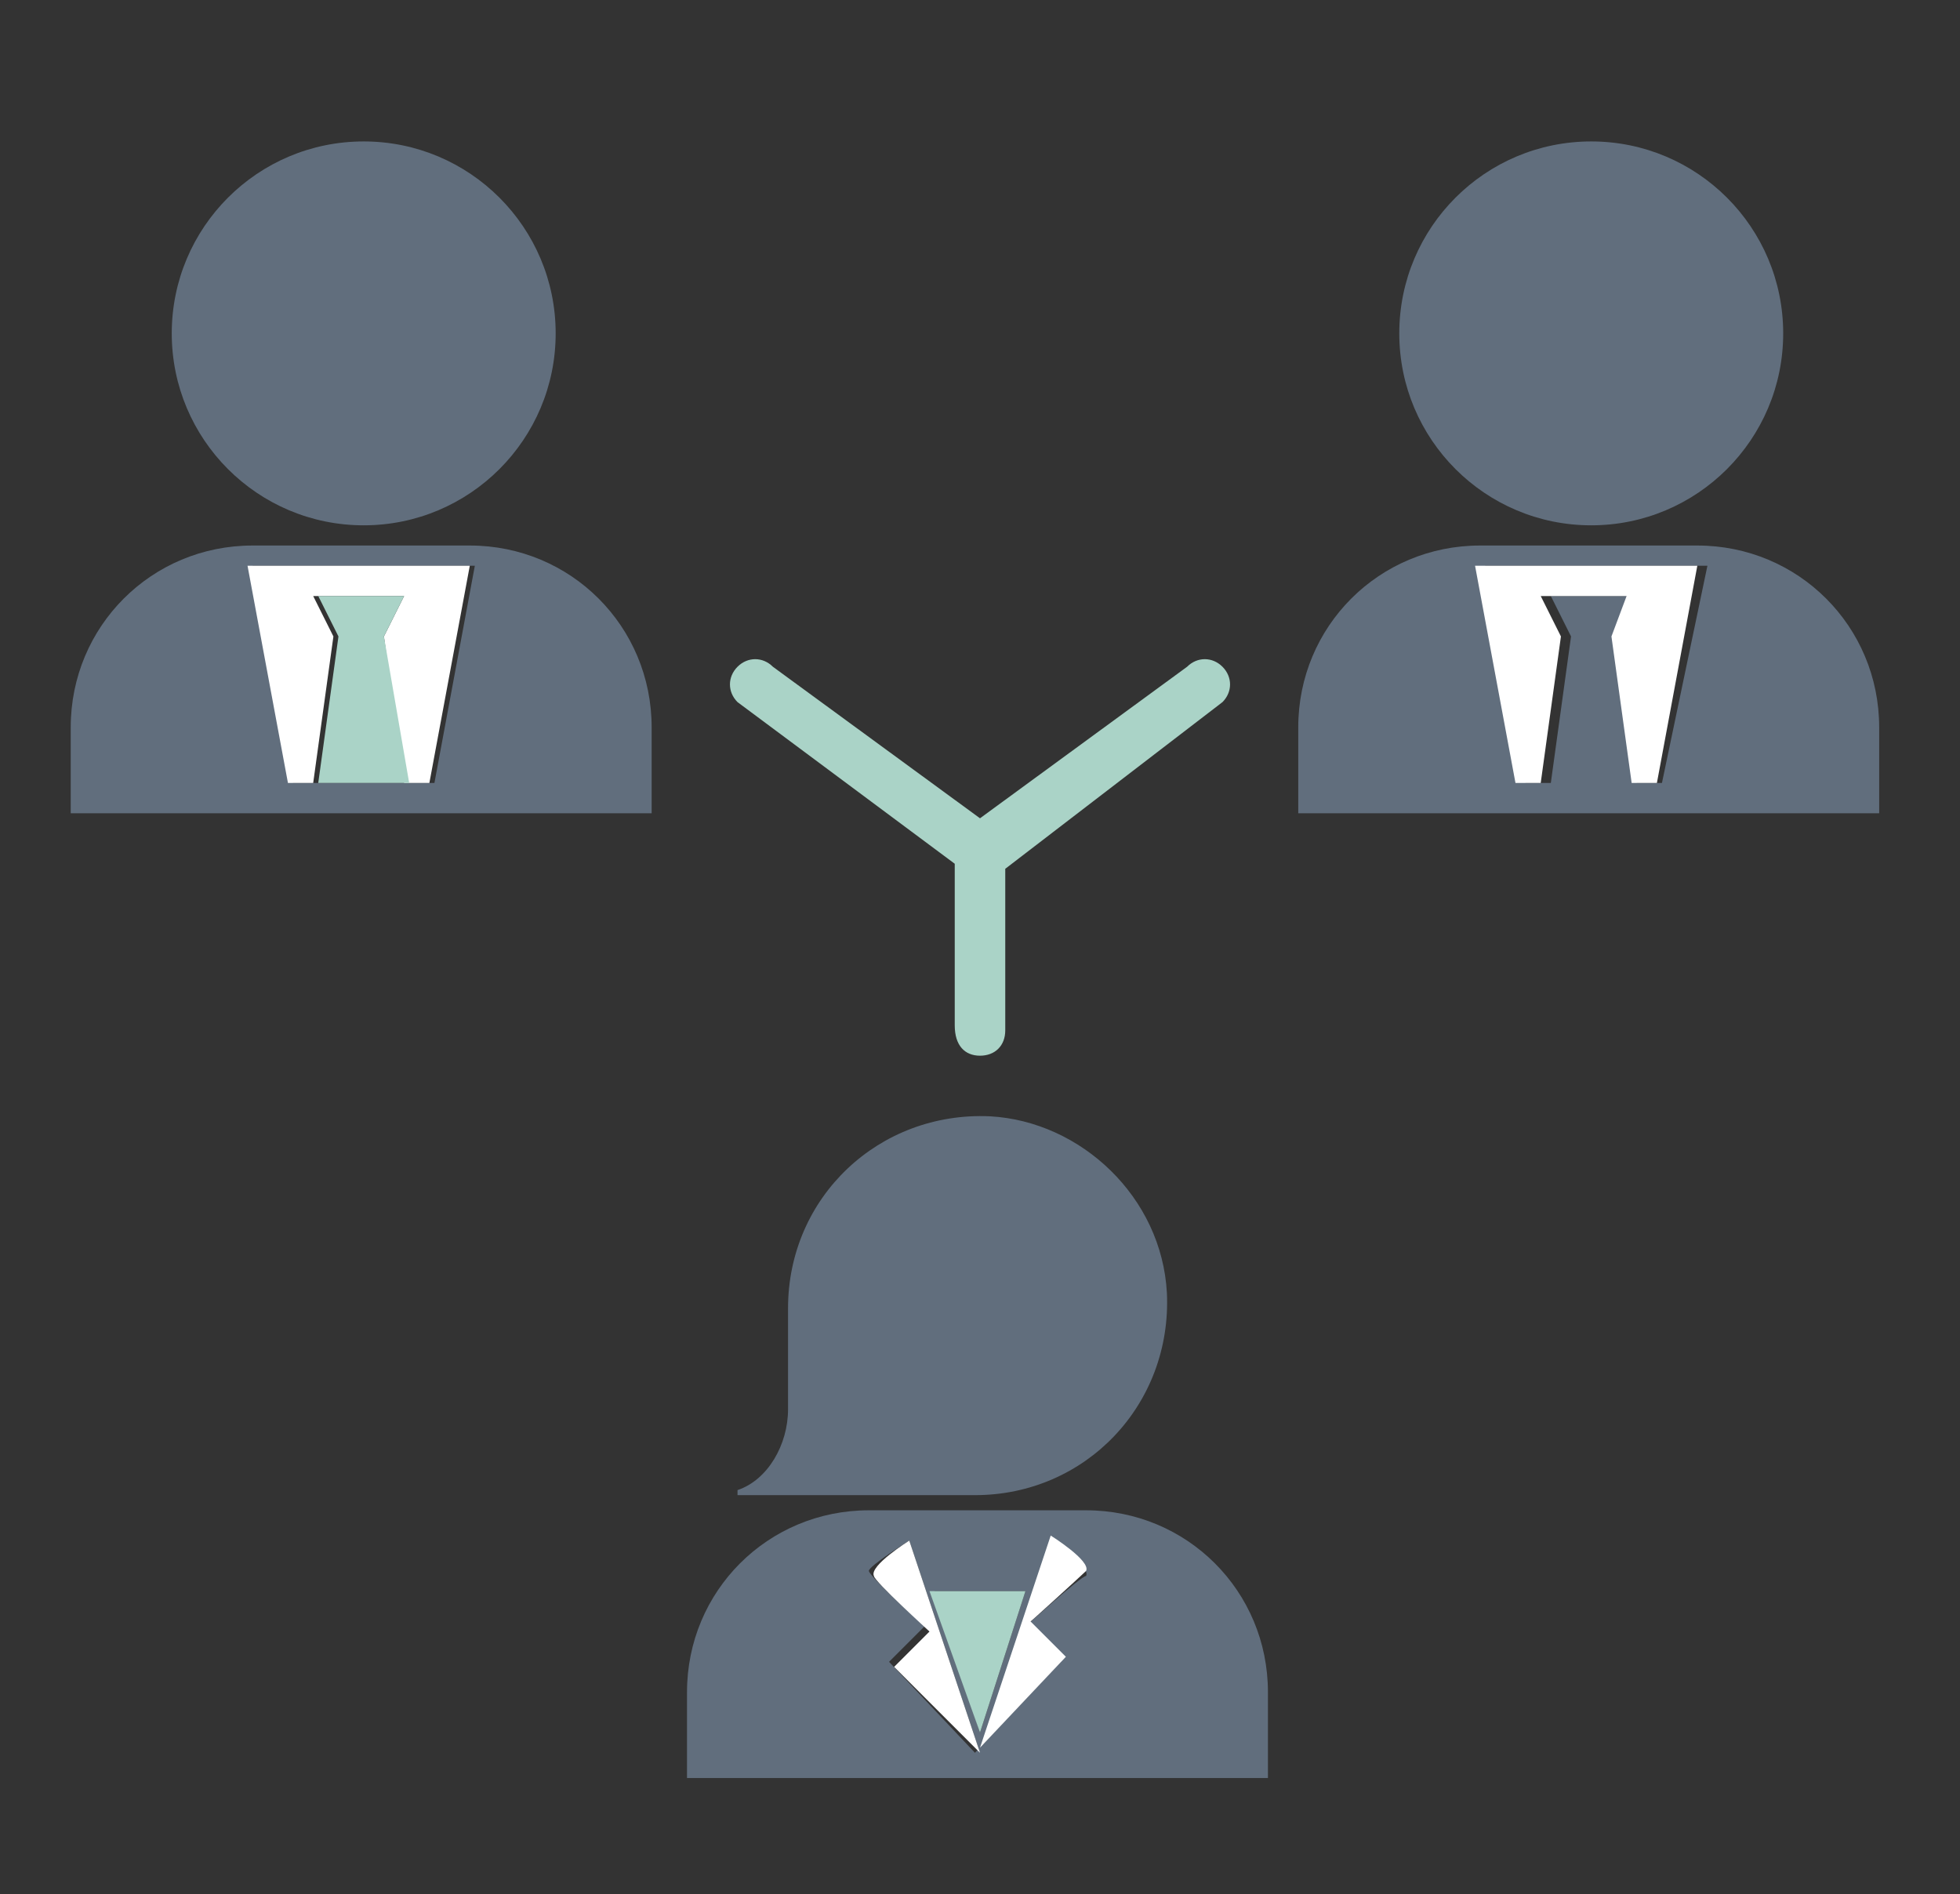 <?xml version="1.0" encoding="utf-8"?>
<!-- Generator: Adobe Illustrator 18.0.0, SVG Export Plug-In . SVG Version: 6.00 Build 0)  -->
<!DOCTYPE svg PUBLIC "-//W3C//DTD SVG 1.1//EN" "http://www.w3.org/Graphics/SVG/1.1/DTD/svg11.dtd">
<svg version="1.1" id="Layer_1" xmlns="http://www.w3.org/2000/svg" xmlns:xlink="http://www.w3.org/1999/xlink" x="0px" y="0px"
	 viewBox="0 0 38.8 37.5" enable-background="new 0 0 38.8 37.5" xml:space="preserve">
<rect x="0" y="0" width="38.8" height="37.5" fill="#333333" stroke="none"/>
<g>
	<path fill="#AAD3C7" d="M19.4,20.9c0.3,0,0.5-0.2,0.5-0.5v-3.2l4.3-3.3c0.2-0.2,0.2-0.5,0-0.7c-0.2-0.2-0.5-0.2-0.7,0l-4.1,3
		l-4.1-3c-0.2-0.2-0.5-0.2-0.7,0c-0.2,0.2-0.2,0.5,0,0.7l4.3,3.2v3.2C18.9,20.7,19.1,20.9,19.4,20.9z"/>
	<path fill="#616E7D" d="M15.6,27.9c0,0.7-0.4,1.4-1,1.6c0,0,0,0.1,0,0.1h4.5c0.1,0,0.1,0,0.2,0c2.2,0,3.9-1.8,3.8-4
		c-0.1-1.9-1.7-3.4-3.5-3.5c-2.2-0.1-4,1.6-4,3.8l0,0.1h0V27.9z"/>
	<path fill="#616E7D" d="M17.2,29.9c-2,0-3.6,1.6-3.6,3.6v1.7h11.5v-1.7c0-2-1.6-3.6-3.6-3.6H17.2z M20.3,31.5l-0.9,2.8l0,0
		l-0.9-2.8L20.3,31.5z M20.3,32.2l0.7,0.7l-1.7,1.8l-1.7-1.8l0.7-0.7c0,0-1.1-1-1.1-1.1C17.2,31,18,30.5,18,30.5l1.4,4.2l1.4-4.2
		c0,0,0.8,0.5,0.7,0.7C21.4,31.2,20.3,32.2,20.3,32.2z"/>
	<polygon fill="#AAD3C7" points="19.4,34.3 20.3,31.5 18.4,31.5 19.4,34.3 	"/>
	<path fill="#FFFFFF" d="M21.5,31.1c0.1-0.2-0.7-0.7-0.7-0.7l-1.4,4.2l1.7-1.8l-0.7-0.7C20.3,32.2,21.4,31.2,21.5,31.1z"/>
	<path fill="#FFFFFF" d="M19.4,34.7L18,30.5c0,0-0.8,0.5-0.7,0.7c0,0.1,1.1,1.1,1.1,1.1l-0.7,0.7L19.4,34.7z"/>
	<path fill="#616E7D" d="M29.3,10.8c-2,0-3.6,1.6-3.6,3.6v1.7h11.5v-1.7c0-2-1.6-3.6-3.6-3.6H29.3z M32.9,15.5h-0.5l-0.4-2.9h0
		l0.4-0.8h-1.7l0.4,0.8h0l-0.4,2.9h-0.5l-0.8-4.3c0.1,0,0.2,0,0.2,0h4c0.1,0,0.2,0,0.2,0L32.9,15.5z"/>
	<path fill="#FFFFFF" d="M31.9,12.6l0.4,2.9h0.5l0.8-4.3c-0.1,0-0.2,0-0.2,0h-4c-0.1,0-0.2,0-0.2,0l0.8,4.3h0.5l0.4-2.9h0l-0.4-0.8
		h1.7L31.9,12.6L31.9,12.6z"/>
	<circle fill="#616E7D" cx="31.5" cy="6.6" r="3.8"/>
	<path fill="#616E7D" d="M5,10.8c-2,0-3.6,1.6-3.6,3.6v1.7h11.5v-1.7c0-2-1.6-3.6-3.6-3.6H5z M8.6,15.5H8.1H6.3H5.8l-0.8-4.3
		c0.1,0,0.2,0,0.2,0h4c0.1,0,0.2,0,0.2,0L8.6,15.5z"/>
	<path fill="#FFFFFF" d="M7.6,12.6l0.4,2.9h0.5l0.8-4.3c-0.1,0-0.2,0-0.2,0h-4c-0.1,0-0.2,0-0.2,0l0.8,4.3h0.5l0.4-2.9h0l-0.4-0.8H8
		L7.6,12.6L7.6,12.6z"/>
	<polygon fill="#AAD3C7" points="6.3,15.5 8.1,15.5 7.6,12.6 7.6,12.6 8,11.8 6.3,11.8 6.7,12.6 6.7,12.6 	"/>
	<circle fill="#616E7D" cx="7.2" cy="6.6" r="3.8"/>
</g>
</svg>
